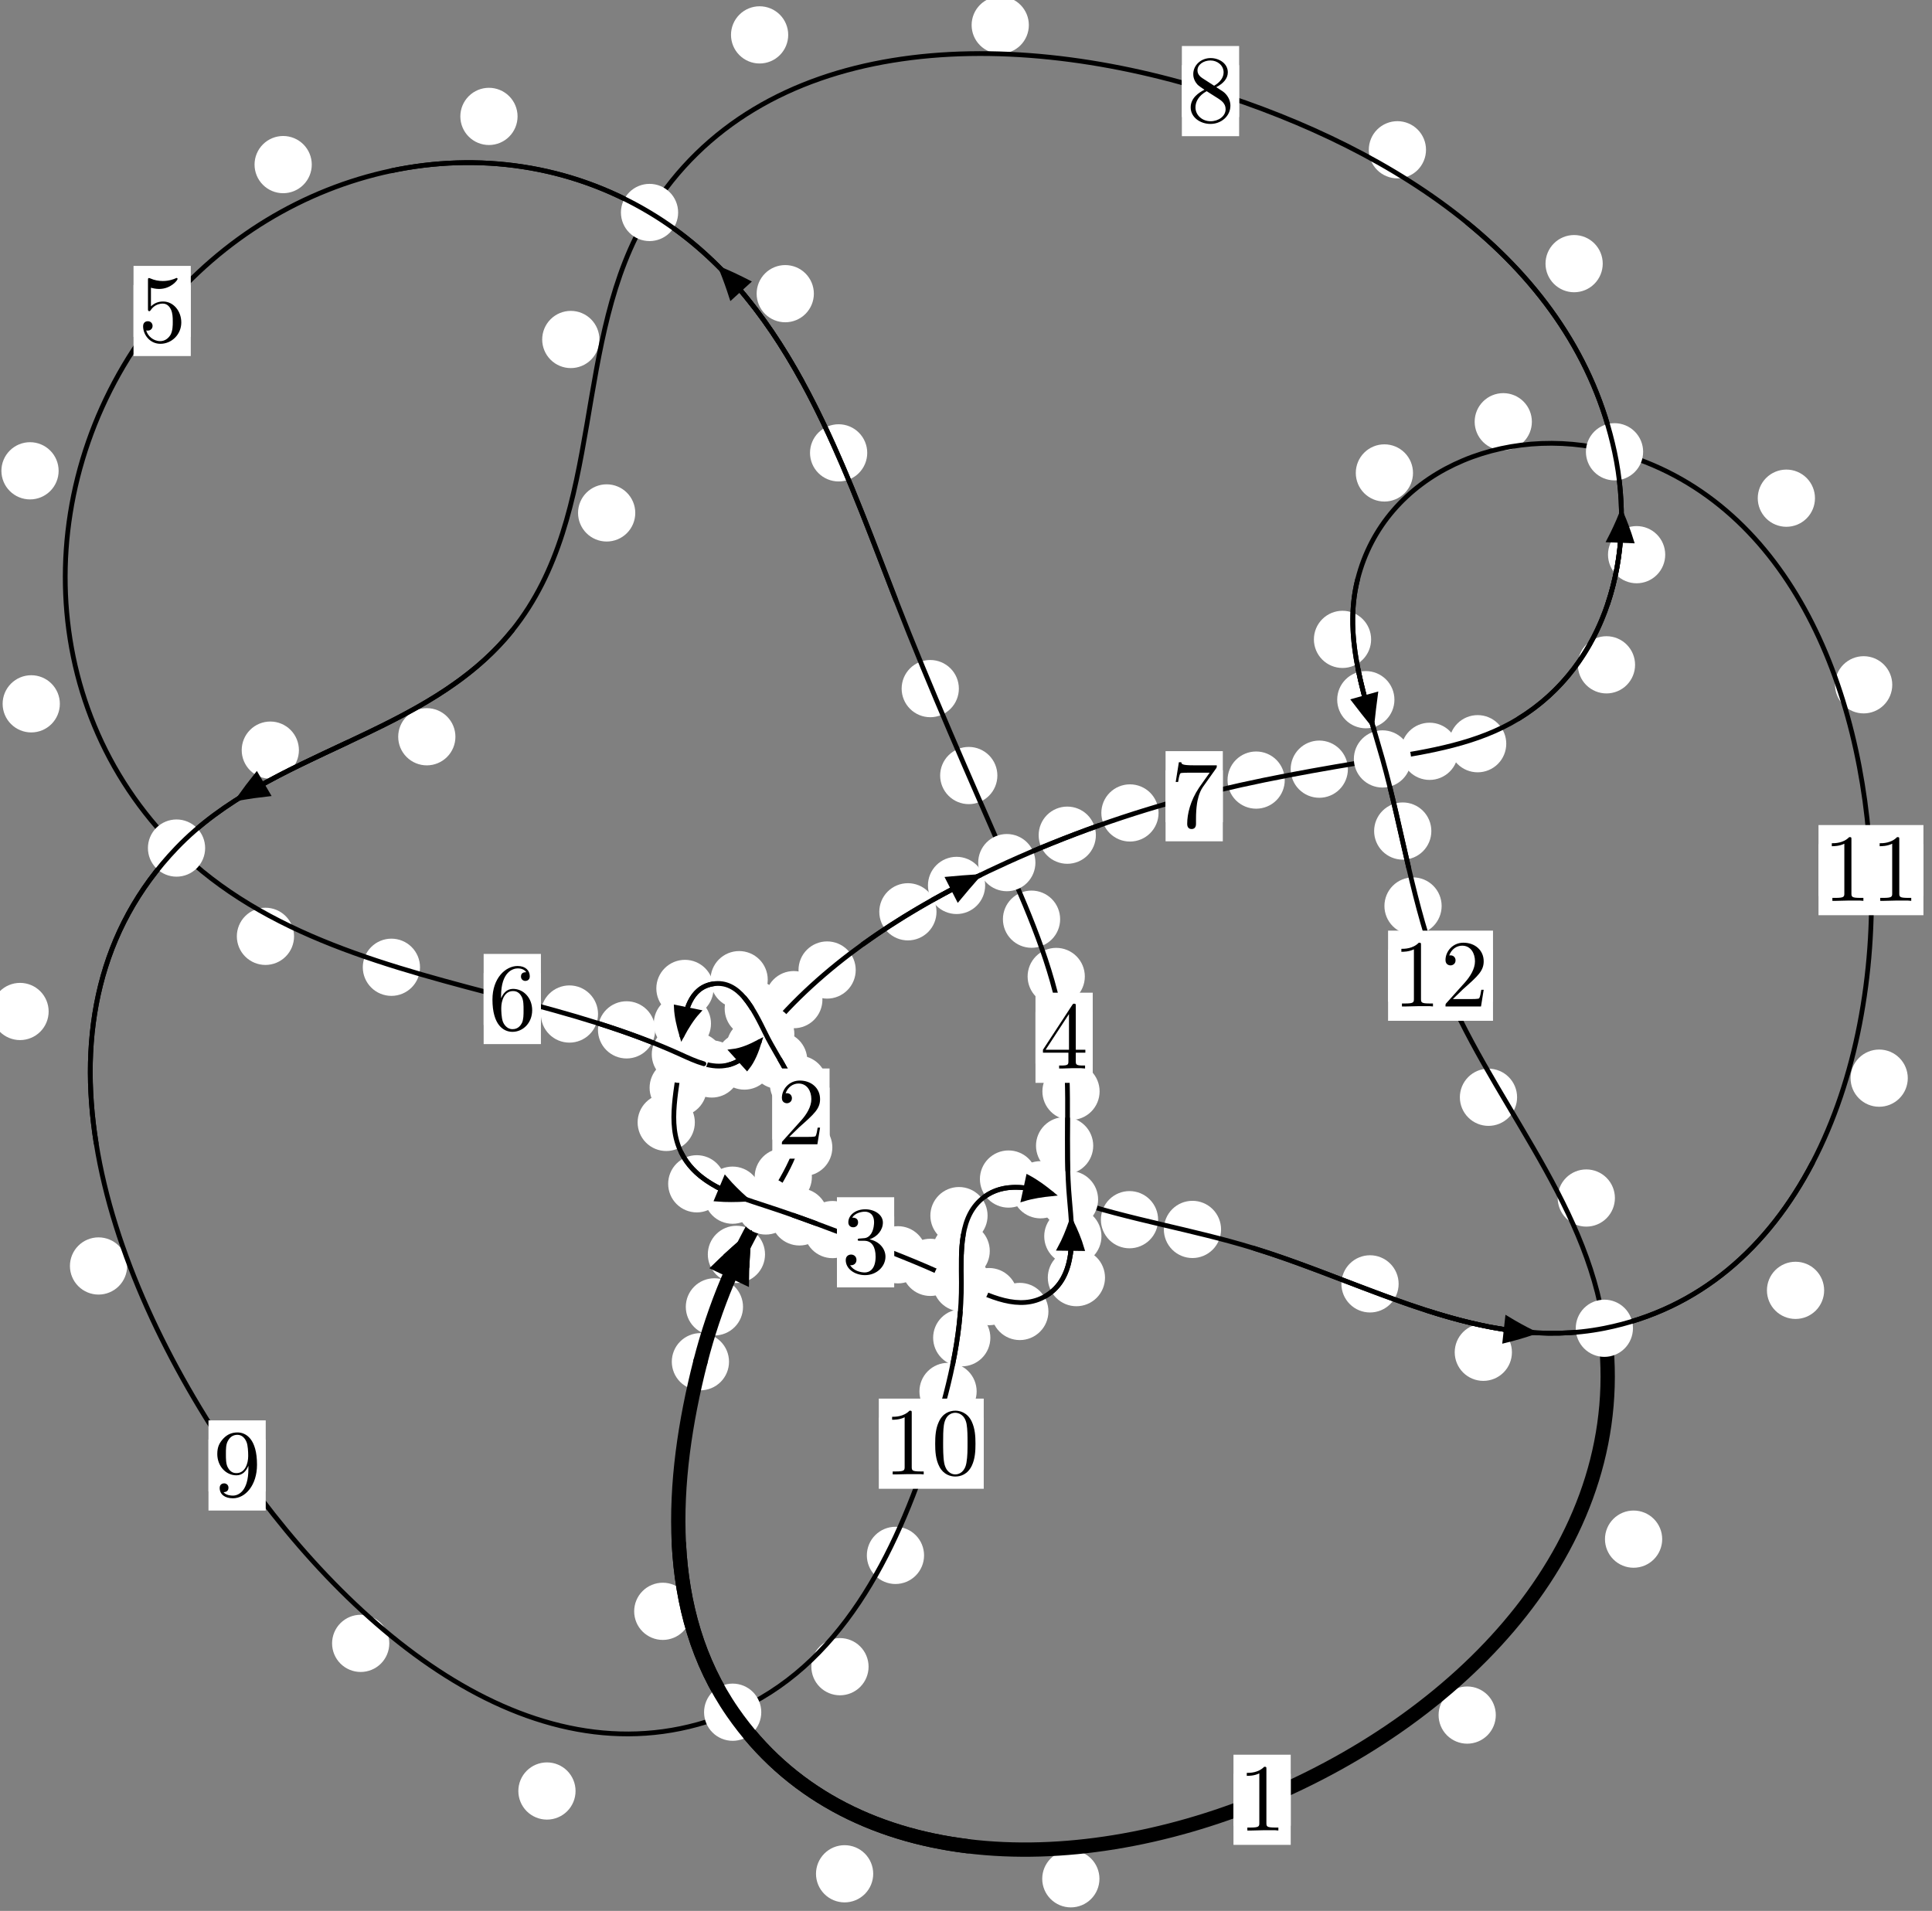 <?xml version="1.0"?>
<!-- Created by MetaPost 1.999 on 2021.07.06:0013 -->
<svg version="1.1" xmlns="http://www.w3.org/2000/svg" xmlns:xlink="http://www.w3.org/1999/xlink" width="201.845" height="199.656" viewBox="0 0 201.845 199.656">
<rect x="0" y="0" width="201.845" height="199.656" fill="#808080" stroke="none"/>
<!-- Original BoundingBox: -80.895203 -73.287750 120.949692 126.367874 -->
  <defs>
    <g transform="scale(0.01,0.01)" id="GLYPHcmr10_48">
      <path style="fill-rule: evenodd;" d="M460 -320C460 -400,455 -480,420 -554C374 -650,292 -666,250 -666C190 -666,117 -640,76 -547C44 -478,39 -400,39 -320C39 -245,43 -155,84 -79C127 2,200 22,249 22C303 22,379 1,423 -94C455 -163,460 -241,460 -320M249 -0C210 -0,151 -25,133 -121C122 -181,122 -273,122 -332C122 -396,122 -462,130 -516C149 -635,224 -644,249 -644C282 -644,348 -626,367 -527C377 -471,377 -395,377 -332C377 -257,377 -189,366 -125C351 -30,294 -0,249 -0"></path>
    </g>
    <g transform="scale(0.01,0.01)" id="GLYPHcmr10_49">
      <path style="fill-rule: evenodd;" d="M294 -640C294 -664,294 -666,271 -666C209 -602,121 -602,89 -602L89 -571C109 -571,168 -571,220 -597L220 -79C220 -43,217 -31,127 -31L95 -31L95 -0L257 -0L130 -3L217 -3L257 -3L297 -3L384 -3L419 -0L419 -31L387 -31C297 -31,294 -42,294 -79"></path>
    </g>
    <g transform="scale(0.01,0.01)" id="GLYPHcmr10_50">
      <path style="fill-rule: evenodd;" d="M127 -77L233 -180C389 -318,449 -372,449 -472C449 -586,359 -666,237 -666C124 -666,50 -574,50 -485C50 -429,100 -429,103 -429C120 -429,155 -441,155 -482C155 -508,137 -534,102 -534C94 -534,92 -534,89 -533C112 -598,166 -635,224 -635C315 -635,358 -554,358 -472C358 -392,308 -313,253 -251L61 -37C50 -26,50 -24,50 -0L421 -0L449 -174L424 -174C419 -144,412 -100,402 -85C395 -77,329 -77,307 -77"></path>
    </g>
    <g transform="scale(0.01,0.01)" id="GLYPHcmr10_51">
      <path style="fill-rule: evenodd;" d="M290 -352C372 -379,430 -449,430 -528C430 -610,342 -666,246 -666C145 -666,69 -606,69 -530C69 -497,91 -478,120 -478C151 -478,171 -500,171 -529C171 -579,124 -579,109 -579C140 -628,206 -641,242 -641C283 -641,338 -619,338 -529C338 -517,336 -459,310 -415C280 -367,246 -364,221 -363C213 -362,189 -360,182 -360C174 -359,167 -358,167 -348C167 -337,174 -337,191 -337L235 -337C317 -337,354 -269,354 -171C354 -35,285 -6,241 -6C198 -6,123 -23,88 -82C123 -77,154 -99,154 -137C154 -173,127 -193,98 -193C74 -193,42 -179,42 -135C42 -44,135 22,244 22C366 22,457 -69,457 -171C457 -253,394 -331,290 -352"></path>
    </g>
    <g transform="scale(0.01,0.01)" id="GLYPHcmr10_52">
      <path style="fill-rule: evenodd;" d="M294 -165L294 -78C294 -42,292 -31,218 -31L197 -31L197 -0L332 -0L238 -3L290 -3L332 -3L374 -3L427 -3L468 -0L468 -31L447 -31C373 -31,371 -42,371 -78L371 -165L471 -165L471 -196L371 -196L371 -651C371 -671,371 -677,355 -677C346 -677,343 -677,335 -665L28 -196L28 -165M300 -196L56 -196L300 -569"></path>
    </g>
    <g transform="scale(0.01,0.01)" id="GLYPHcmr10_53">
      <path style="fill-rule: evenodd;" d="M449 -201C449 -320,367 -420,259 -420C211 -420,168 -404,132 -369L132 -564C152 -558,185 -551,217 -551C340 -551,410 -642,410 -655C410 -661,407 -666,400 -666C399 -666,397 -666,392 -663C372 -654,323 -634,256 -634C216 -634,170 -641,123 -662C115 -665,113 -665,111 -665C101 -665,101 -657,101 -641L101 -345C101 -327,101 -319,115 -319C122 -319,124 -322,128 -328C139 -344,176 -398,257 -398C309 -398,334 -352,342 -334C358 -297,360 -258,360 -208C360 -173,360 -113,336 -71C312 -32,275 -6,229 -6C156 -6,99 -59,82 -118C85 -117,88 -116,99 -116C132 -116,149 -141,149 -165C149 -189,132 -214,99 -214C85 -214,50 -207,50 -161C50 -75,119 22,231 22C347 22,449 -74,449 -201"></path>
    </g>
    <g transform="scale(0.01,0.01)" id="GLYPHcmr10_54">
      <path style="fill-rule: evenodd;" d="M132 -328L132 -352C132 -605,256 -641,307 -641C331 -641,373 -635,395 -601C380 -601,340 -601,340 -556C340 -525,364 -510,386 -510C402 -510,432 -519,432 -558C432 -618,388 -666,305 -666C177 -666,42 -537,42 -316C42 -49,158 22,251 22C362 22,457 -72,457 -204C457 -331,368 -427,257 -427C189 -427,152 -376,132 -328M251 -6C188 -6,158 -66,152 -81C134 -128,134 -208,134 -226C134 -304,166 -404,256 -404C272 -404,318 -404,349 -342C367 -305,367 -254,367 -205C367 -157,367 -107,350 -71C320 -11,274 -6,251 -6"></path>
    </g>
    <g transform="scale(0.01,0.01)" id="GLYPHcmr10_55">
      <path style="fill-rule: evenodd;" d="M476 -609C485 -621,485 -623,485 -644L242 -644C120 -644,118 -657,114 -676L89 -676L56 -470L81 -470C84 -486,93 -549,106 -561C113 -567,191 -567,204 -567L411 -567C400 -551,321 -442,299 -409C209 -274,176 -135,176 -33C176 -23,176 22,222 22C268 22,268 -23,268 -33L268 -84C268 -139,271 -194,279 -248C283 -271,297 -357,341 -419"></path>
    </g>
    <g transform="scale(0.01,0.01)" id="GLYPHcmr10_56">
      <path style="fill-rule: evenodd;" d="M163 -457C117 -487,113 -521,113 -538C113 -599,178 -641,249 -641C322 -641,386 -589,386 -517C386 -460,347 -412,287 -377M309 -362C381 -399,430 -451,430 -517C430 -609,341 -666,250 -666C150 -666,69 -592,69 -499C69 -481,71 -436,113 -389C124 -377,161 -352,186 -335C128 -306,42 -250,42 -151C42 -45,144 22,249 22C362 22,457 -61,457 -168C457 -204,446 -249,408 -291C389 -312,373 -322,309 -362M209 -320L332 -242C360 -223,407 -193,407 -132C407 -58,332 -6,250 -6C164 -6,92 -68,92 -151C92 -209,124 -273,209 -320"></path>
    </g>
    <g transform="scale(0.01,0.01)" id="GLYPHcmr10_57">
      <path style="fill-rule: evenodd;" d="M367 -318L367 -286C367 -52,263 -6,205 -6C188 -6,134 -8,107 -42C151 -42,159 -71,159 -88C159 -119,135 -134,113 -134C97 -134,67 -125,67 -86C67 -19,121 22,206 22C335 22,457 -114,457 -329C457 -598,342 -666,253 -666C198 -666,149 -648,106 -603C65 -558,42 -516,42 -441C42 -316,130 -218,242 -218C303 -218,344 -260,367 -318M243 -241C227 -241,181 -241,150 -304C132 -341,132 -391,132 -440C132 -494,132 -541,153 -578C180 -628,218 -641,253 -641C299 -641,332 -607,349 -562C361 -530,365 -467,365 -421C365 -338,331 -241,243 -241"></path>
    </g>
  </defs>
  <path d="M77.627 136.544C77.627 135.751,77.312 134.991,76.751 134.431C76.191 133.87,75.431 133.555,74.638 133.555C73.845 133.555,73.085 133.87,72.525 134.431C71.964 134.991,71.649 135.751,71.649 136.544C71.649 137.337,71.964 138.097,72.525 138.657C73.085 139.218,73.845 139.533,74.638 139.533C75.431 139.533,76.191 139.218,76.751 138.657C77.312 138.097,77.627 137.337,77.627 136.544Z" style="fill: rgb(100%,100%,100%);stroke: none;"></path>
  <path d="M76.164 142.275C76.164 141.482,75.849 140.722,75.289 140.162C74.728 139.601,73.968 139.286,73.176 139.286C72.383 139.286,71.623 139.601,71.062 140.162C70.502 140.722,70.187 141.482,70.187 142.275C70.187 143.068,70.502 143.828,71.062 144.388C71.623 144.949,72.383 145.264,73.176 145.264C73.968 145.264,74.728 144.949,75.289 144.388C75.849 143.828,76.164 143.068,76.164 142.275Z" style="fill: rgb(100%,100%,100%);stroke: none;"></path>
  <path d="M84.821 122.972C84.821 122.179,84.506 121.419,83.946 120.858C83.385 120.298,82.625 119.983,81.833 119.983C81.04 119.983,80.28 120.298,79.719 120.858C79.159 121.419,78.844 122.179,78.844 122.972C78.844 123.764,79.159 124.525,79.719 125.085C80.28 125.646,81.04 125.961,81.833 125.961C82.625 125.961,83.385 125.646,83.946 125.085C84.506 124.525,84.821 123.764,84.821 122.972Z" style="fill: rgb(100%,100%,100%);stroke: none;"></path>
  <path d="M79.926 131.06C79.926 130.267,79.612 129.507,79.051 128.947C78.491 128.386,77.73 128.071,76.938 128.071C76.145 128.071,75.385 128.386,74.824 128.947C74.264 129.507,73.949 130.267,73.949 131.06C73.949 131.853,74.264 132.613,74.824 133.173C75.385 133.734,76.145 134.049,76.938 134.049C77.73 134.049,78.491 133.734,79.051 133.173C79.612 132.613,79.926 131.853,79.926 131.06Z" style="fill: rgb(100%,100%,100%);stroke: none;"></path>
  <path d="M86.411 113.277C86.411 112.484,86.096 111.724,85.536 111.163C84.976 110.603,84.215 110.288,83.423 110.288C82.63 110.288,81.87 110.603,81.309 111.163C80.749 111.724,80.434 112.484,80.434 113.277C80.434 114.069,80.749 114.83,81.309 115.39C81.87 115.95,82.63 116.265,83.423 116.265C84.215 116.265,84.976 115.95,85.536 115.39C86.096 114.83,86.411 114.069,86.411 113.277Z" style="fill: rgb(100%,100%,100%);stroke: none;"></path>
  <path d="M86.958 119.885C86.958 119.092,86.643 118.332,86.083 117.771C85.523 117.211,84.762 116.896,83.97 116.896C83.177 116.896,82.417 117.211,81.856 117.771C81.296 118.332,80.981 119.092,80.981 119.885C80.981 120.677,81.296 121.438,81.856 121.998C82.417 122.559,83.177 122.874,83.97 122.874C84.762 122.874,85.523 122.559,86.083 121.998C86.643 121.438,86.958 120.677,86.958 119.885Z" style="fill: rgb(100%,100%,100%);stroke: none;"></path>
  <path d="M81.688 105.388C81.688 104.596,81.373 103.835,80.812 103.275C80.252 102.715,79.492 102.4,78.699 102.4C77.906 102.4,77.146 102.715,76.586 103.275C76.025 103.835,75.71 104.596,75.71 105.388C75.71 106.181,76.025 106.941,76.586 107.502C77.146 108.062,77.906 108.377,78.699 108.377C79.492 108.377,80.252 108.062,80.812 107.502C81.373 106.941,81.688 106.181,81.688 105.388Z" style="fill: rgb(100%,100%,100%);stroke: none;"></path>
  <path d="M84.34 110.785C84.34 109.993,84.025 109.232,83.465 108.672C82.904 108.111,82.144 107.797,81.351 107.797C80.559 107.797,79.798 108.111,79.238 108.672C78.677 109.232,78.363 109.993,78.363 110.785C78.363 111.578,78.677 112.338,79.238 112.899C79.798 113.459,80.559 113.774,81.351 113.774C82.144 113.774,82.904 113.459,83.465 112.899C84.025 112.338,84.34 111.578,84.34 110.785Z" style="fill: rgb(100%,100%,100%);stroke: none;"></path>
  <path d="M74.547 103.274C74.547 102.481,74.232 101.721,73.672 101.16C73.112 100.6,72.351 100.285,71.559 100.285C70.766 100.285,70.006 100.6,69.445 101.16C68.885 101.721,68.57 102.481,68.57 103.274C68.57 104.066,68.885 104.826,69.445 105.387C70.006 105.947,70.766 106.262,71.559 106.262C72.351 106.262,73.112 105.947,73.672 105.387C74.232 104.826,74.547 104.066,74.547 103.274Z" style="fill: rgb(100%,100%,100%);stroke: none;"></path>
  <path d="M80.209 102.357C80.209 101.565,79.894 100.805,79.334 100.244C78.773 99.684,78.013 99.369,77.22 99.369C76.428 99.369,75.667 99.684,75.107 100.244C74.546 100.805,74.231 101.565,74.231 102.357C74.231 103.15,74.546 103.91,75.107 104.471C75.667 105.031,76.428 105.346,77.22 105.346C78.013 105.346,78.773 105.031,79.334 104.471C79.894 103.91,80.209 103.15,80.209 102.357Z" style="fill: rgb(100%,100%,100%);stroke: none;"></path>
  <path d="M73.844 113.652C73.844 112.86,73.529 112.099,72.969 111.539C72.409 110.979,71.648 110.664,70.856 110.664C70.063 110.664,69.303 110.979,68.742 111.539C68.182 112.099,67.867 112.86,67.867 113.652C67.867 114.445,68.182 115.205,68.742 115.766C69.303 116.326,70.063 116.641,70.856 116.641C71.648 116.641,72.409 116.326,72.969 115.766C73.529 115.205,73.844 114.445,73.844 113.652Z" style="fill: rgb(100%,100%,100%);stroke: none;"></path>
  <path d="M74.28 106.948C74.28 106.156,73.965 105.395,73.405 104.835C72.844 104.275,72.084 103.96,71.292 103.96C70.499 103.96,69.739 104.275,69.178 104.835C68.618 105.395,68.303 106.156,68.303 106.948C68.303 107.741,68.618 108.501,69.178 109.062C69.739 109.622,70.499 109.937,71.292 109.937C72.084 109.937,72.844 109.622,73.405 109.062C73.965 108.501,74.28 107.741,74.28 106.948Z" style="fill: rgb(100%,100%,100%);stroke: none;"></path>
  <path d="M75.784 123.685C75.784 122.892,75.469 122.132,74.909 121.572C74.348 121.011,73.588 120.696,72.796 120.696C72.003 120.696,71.243 121.011,70.682 121.572C70.122 122.132,69.807 122.892,69.807 123.685C69.807 124.478,70.122 125.238,70.682 125.798C71.243 126.359,72.003 126.674,72.796 126.674C73.588 126.674,74.348 126.359,74.909 125.798C75.469 125.238,75.784 124.478,75.784 123.685Z" style="fill: rgb(100%,100%,100%);stroke: none;"></path>
  <path d="M72.593 117.272C72.593 116.479,72.278 115.719,71.718 115.159C71.157 114.598,70.397 114.283,69.604 114.283C68.812 114.283,68.051 114.598,67.491 115.159C66.93 115.719,66.615 116.479,66.615 117.272C66.615 118.065,66.93 118.825,67.491 119.385C68.051 119.946,68.812 120.261,69.604 120.261C70.397 120.261,71.157 119.946,71.718 119.385C72.278 118.825,72.593 118.065,72.593 117.272Z" style="fill: rgb(100%,100%,100%);stroke: none;"></path>
  <path d="M86.508 127.143C86.508 126.351,86.194 125.59,85.633 125.03C85.073 124.469,84.312 124.154,83.52 124.154C82.727 124.154,81.967 124.469,81.406 125.03C80.846 125.59,80.531 126.351,80.531 127.143C80.531 127.936,80.846 128.696,81.406 129.257C81.967 129.817,82.727 130.132,83.52 130.132C84.312 130.132,85.073 129.817,85.633 129.257C86.194 128.696,86.508 127.936,86.508 127.143Z" style="fill: rgb(100%,100%,100%);stroke: none;"></path>
  <path d="M79.523 124.874C79.523 124.082,79.209 123.322,78.648 122.761C78.088 122.201,77.327 121.886,76.535 121.886C75.742 121.886,74.982 122.201,74.421 122.761C73.861 123.322,73.546 124.082,73.546 124.874C73.546 125.667,73.861 126.427,74.421 126.988C74.982 127.548,75.742 127.863,76.535 127.863C77.327 127.863,78.088 127.548,78.648 126.988C79.209 126.427,79.523 125.667,79.523 124.874Z" style="fill: rgb(100%,100%,100%);stroke: none;"></path>
  <path d="M96.8 131.103C96.8 130.31,96.485 129.55,95.925 128.99C95.365 128.429,94.604 128.114,93.812 128.114C93.019 128.114,92.259 128.429,91.698 128.99C91.138 129.55,90.823 130.31,90.823 131.103C90.823 131.896,91.138 132.656,91.698 133.216C92.259 133.777,93.019 134.092,93.812 134.092C94.604 134.092,95.365 133.777,95.925 133.216C96.485 132.656,96.8 131.896,96.8 131.103Z" style="fill: rgb(100%,100%,100%);stroke: none;"></path>
  <path d="M89.965 128.467C89.965 127.675,89.651 126.914,89.09 126.354C88.53 125.794,87.769 125.479,86.977 125.479C86.184 125.479,85.424 125.794,84.863 126.354C84.303 126.914,83.988 127.675,83.988 128.467C83.988 129.26,84.303 130.02,84.863 130.581C85.424 131.141,86.184 131.456,86.977 131.456C87.769 131.456,88.53 131.141,89.09 130.581C89.651 130.02,89.965 129.26,89.965 128.467Z" style="fill: rgb(100%,100%,100%);stroke: none;"></path>
  <path d="M106.318 135.472C106.318 134.68,106.003 133.92,105.442 133.359C104.882 132.799,104.122 132.484,103.329 132.484C102.536 132.484,101.776 132.799,101.216 133.359C100.655 133.92,100.34 134.68,100.34 135.472C100.34 136.265,100.655 137.025,101.216 137.586C101.776 138.146,102.536 138.461,103.329 138.461C104.122 138.461,104.882 138.146,105.442 137.586C106.003 137.025,106.318 136.265,106.318 135.472Z" style="fill: rgb(100%,100%,100%);stroke: none;"></path>
  <path d="M100.184 132.416C100.184 131.623,99.869 130.863,99.308 130.303C98.748 129.742,97.987 129.427,97.195 129.427C96.402 129.427,95.642 129.742,95.081 130.303C94.521 130.863,94.206 131.623,94.206 132.416C94.206 133.209,94.521 133.969,95.081 134.529C95.642 135.09,96.402 135.405,97.195 135.405C97.987 135.405,98.748 135.09,99.308 134.529C99.869 133.969,100.184 133.209,100.184 132.416Z" style="fill: rgb(100%,100%,100%);stroke: none;"></path>
  <path d="M115.446 133.49C115.446 132.697,115.131 131.937,114.571 131.376C114.01 130.816,113.25 130.501,112.457 130.501C111.665 130.501,110.905 130.816,110.344 131.376C109.784 131.937,109.469 132.697,109.469 133.49C109.469 134.282,109.784 135.043,110.344 135.603C110.905 136.163,111.665 136.478,112.457 136.478C113.25 136.478,114.01 136.163,114.571 135.603C115.131 135.043,115.446 134.282,115.446 133.49Z" style="fill: rgb(100%,100%,100%);stroke: none;"></path>
  <path d="M109.533 137.025C109.533 136.232,109.218 135.472,108.657 134.912C108.097 134.351,107.337 134.036,106.544 134.036C105.751 134.036,104.991 134.351,104.431 134.912C103.87 135.472,103.555 136.232,103.555 137.025C103.555 137.818,103.87 138.578,104.431 139.138C104.991 139.699,105.751 140.014,106.544 140.014C107.337 140.014,108.097 139.699,108.657 139.138C109.218 138.578,109.533 137.818,109.533 137.025Z" style="fill: rgb(100%,100%,100%);stroke: none;"></path>
  <path d="M114.214 119.707C114.214 118.914,113.899 118.154,113.338 117.593C112.778 117.033,112.018 116.718,111.225 116.718C110.432 116.718,109.672 117.033,109.112 117.593C108.551 118.154,108.236 118.914,108.236 119.707C108.236 120.499,108.551 121.26,109.112 121.82C109.672 122.381,110.432 122.696,111.225 122.696C112.018 122.696,112.778 122.381,113.338 121.82C113.899 121.26,114.214 120.499,114.214 119.707Z" style="fill: rgb(100%,100%,100%);stroke: none;"></path>
  <path d="M115.074 129.167C115.074 128.375,114.759 127.614,114.198 127.054C113.638 126.493,112.877 126.179,112.085 126.179C111.292 126.179,110.532 126.493,109.971 127.054C109.411 127.614,109.096 128.375,109.096 129.167C109.096 129.96,109.411 130.72,109.971 131.281C110.532 131.841,111.292 132.156,112.085 132.156C112.877 132.156,113.638 131.841,114.198 131.281C114.759 130.72,115.074 129.96,115.074 129.167Z" style="fill: rgb(100%,100%,100%);stroke: none;"></path>
  <path d="M113.337 102.023C113.337 101.231,113.022 100.471,112.462 99.91C111.901 99.35,111.141 99.035,110.348 99.035C109.556 99.035,108.795 99.35,108.235 99.91C107.675 100.471,107.36 101.231,107.36 102.023C107.36 102.816,107.675 103.576,108.235 104.137C108.795 104.697,109.556 105.012,110.348 105.012C111.141 105.012,111.901 104.697,112.462 104.137C113.022 103.576,113.337 102.816,113.337 102.023Z" style="fill: rgb(100%,100%,100%);stroke: none;"></path>
  <path d="M114.881 114.028C114.881 113.236,114.566 112.475,114.006 111.915C113.445 111.354,112.685 111.039,111.892 111.039C111.1 111.039,110.339 111.354,109.779 111.915C109.219 112.475,108.904 113.236,108.904 114.028C108.904 114.821,109.219 115.581,109.779 116.142C110.339 116.702,111.1 117.017,111.892 117.017C112.685 117.017,113.445 116.702,114.006 116.142C114.566 115.581,114.881 114.821,114.881 114.028Z" style="fill: rgb(100%,100%,100%);stroke: none;"></path>
  <path d="M104.2 81.029C104.2 80.236,103.885 79.476,103.325 78.915C102.764 78.355,102.004 78.04,101.211 78.04C100.419 78.04,99.658 78.355,99.098 78.915C98.537 79.476,98.222 80.236,98.222 81.029C98.222 81.821,98.537 82.582,99.098 83.142C99.658 83.703,100.419 84.018,101.211 84.018C102.004 84.018,102.764 83.703,103.325 83.142C103.885 82.582,104.2 81.821,104.2 81.029Z" style="fill: rgb(100%,100%,100%);stroke: none;"></path>
  <path d="M110.757 96.039C110.757 95.246,110.442 94.486,109.882 93.926C109.321 93.365,108.561 93.05,107.769 93.05C106.976 93.05,106.216 93.365,105.655 93.926C105.095 94.486,104.78 95.246,104.78 96.039C104.78 96.832,105.095 97.592,105.655 98.152C106.216 98.713,106.976 99.028,107.769 99.028C108.561 99.028,109.321 98.713,109.882 98.152C110.442 97.592,110.757 96.832,110.757 96.039Z" style="fill: rgb(100%,100%,100%);stroke: none;"></path>
  <path d="M90.604 47.316C90.604 46.523,90.289 45.763,89.728 45.202C89.168 44.642,88.408 44.327,87.615 44.327C86.822 44.327,86.062 44.642,85.502 45.202C84.941 45.763,84.626 46.523,84.626 47.316C84.626 48.108,84.941 48.869,85.502 49.429C86.062 49.99,86.822 50.304,87.615 50.304C88.408 50.304,89.168 49.99,89.728 49.429C90.289 48.869,90.604 48.108,90.604 47.316Z" style="fill: rgb(100%,100%,100%);stroke: none;"></path>
  <path d="M100.177 71.947C100.177 71.154,99.862 70.394,99.301 69.834C98.741 69.273,97.981 68.958,97.188 68.958C96.395 68.958,95.635 69.273,95.075 69.834C94.514 70.394,94.199 71.154,94.199 71.947C94.199 72.74,94.514 73.5,95.075 74.06C95.635 74.621,96.395 74.936,97.188 74.936C97.981 74.936,98.741 74.621,99.301 74.06C99.862 73.5,100.177 72.74,100.177 71.947Z" style="fill: rgb(100%,100%,100%);stroke: none;"></path>
  <path d="M54.072 12.163C54.072 11.37,53.757 10.61,53.196 10.05C52.636 9.489,51.876 9.174,51.083 9.174C50.29 9.174,49.53 9.489,48.97 10.05C48.409 10.61,48.094 11.37,48.094 12.163C48.094 12.956,48.409 13.716,48.97 14.276C49.53 14.837,50.29 15.152,51.083 15.152C51.876 15.152,52.636 14.837,53.196 14.276C53.757 13.716,54.072 12.956,54.072 12.163Z" style="fill: rgb(100%,100%,100%);stroke: none;"></path>
  <path d="M85.028 30.684C85.028 29.891,84.713 29.131,84.152 28.57C83.592 28.01,82.831 27.695,82.039 27.695C81.246 27.695,80.486 28.01,79.925 28.57C79.365 29.131,79.05 29.891,79.05 30.684C79.05 31.476,79.365 32.236,79.925 32.797C80.486 33.357,81.246 33.672,82.039 33.672C82.831 33.672,83.592 33.357,84.152 32.797C84.713 32.236,85.028 31.476,85.028 30.684Z" style="fill: rgb(100%,100%,100%);stroke: none;"></path>
  <path d="M6.125 49.191C6.125 48.398,5.81 47.638,5.249 47.078C4.689 46.517,3.929 46.202,3.136 46.202C2.343 46.202,1.583 46.517,1.023 47.078C0.462 47.638,0.147 48.398,0.147 49.191C0.147 49.984,0.462 50.744,1.023 51.304C1.583 51.865,2.343 52.18,3.136 52.18C3.929 52.18,4.689 51.865,5.249 51.304C5.81 50.744,6.125 49.984,6.125 49.191Z" style="fill: rgb(100%,100%,100%);stroke: none;"></path>
  <path d="M32.572 17.198C32.572 16.405,32.257 15.645,31.696 15.084C31.136 14.524,30.376 14.209,29.583 14.209C28.79 14.209,28.03 14.524,27.469 15.084C26.909 15.645,26.594 16.405,26.594 17.198C26.594 17.99,26.909 18.751,27.469 19.311C28.03 19.872,28.79 20.187,29.583 20.187C30.376 20.187,31.136 19.872,31.696 19.311C32.257 18.751,32.572 17.99,32.572 17.198Z" style="fill: rgb(100%,100%,100%);stroke: none;"></path>
  <path d="M30.721 97.83C30.721 97.037,30.406 96.277,29.846 95.717C29.285 95.156,28.525 94.841,27.732 94.841C26.94 94.841,26.18 95.156,25.619 95.717C25.059 96.277,24.744 97.037,24.744 97.83C24.744 98.623,25.059 99.383,25.619 99.943C26.18 100.504,26.94 100.819,27.732 100.819C28.525 100.819,29.285 100.504,29.846 99.943C30.406 99.383,30.721 98.623,30.721 97.83Z" style="fill: rgb(100%,100%,100%);stroke: none;"></path>
  <path d="M6.253 73.537C6.253 72.745,5.938 71.985,5.377 71.424C4.817 70.864,4.057 70.549,3.264 70.549C2.471 70.549,1.711 70.864,1.151 71.424C0.59 71.985,0.275 72.745,0.275 73.537C0.275 74.33,0.59 75.09,1.151 75.651C1.711 76.211,2.471 76.526,3.264 76.526C4.057 76.526,4.817 76.211,5.377 75.651C5.938 75.09,6.253 74.33,6.253 73.537Z" style="fill: rgb(100%,100%,100%);stroke: none;"></path>
  <path d="M62.48 105.947C62.48 105.154,62.165 104.394,61.605 103.833C61.044 103.273,60.284 102.958,59.491 102.958C58.699 102.958,57.939 103.273,57.378 103.833C56.818 104.394,56.503 105.154,56.503 105.947C56.503 106.739,56.818 107.5,57.378 108.06C57.939 108.621,58.699 108.936,59.491 108.936C60.284 108.936,61.044 108.621,61.605 108.06C62.165 107.5,62.48 106.739,62.48 105.947Z" style="fill: rgb(100%,100%,100%);stroke: none;"></path>
  <path d="M43.881 101.062C43.881 100.269,43.566 99.509,43.005 98.949C42.445 98.388,41.685 98.073,40.892 98.073C40.099 98.073,39.339 98.388,38.779 98.949C38.218 99.509,37.903 100.269,37.903 101.062C37.903 101.855,38.218 102.615,38.779 103.175C39.339 103.736,40.099 104.051,40.892 104.051C41.685 104.051,42.445 103.736,43.005 103.175C43.566 102.615,43.881 101.855,43.881 101.062Z" style="fill: rgb(100%,100%,100%);stroke: none;"></path>
  <path d="M75.671 110.888C75.671 110.095,75.356 109.335,74.796 108.774C74.235 108.214,73.475 107.899,72.682 107.899C71.89 107.899,71.13 108.214,70.569 108.774C70.009 109.335,69.694 110.095,69.694 110.888C69.694 111.68,70.009 112.44,70.569 113.001C71.13 113.561,71.89 113.876,72.682 113.876C73.475 113.876,74.235 113.561,74.796 113.001C75.356 112.44,75.671 111.68,75.671 110.888Z" style="fill: rgb(100%,100%,100%);stroke: none;"></path>
  <path d="M68.449 107.602C68.449 106.809,68.134 106.049,67.574 105.489C67.013 104.928,66.253 104.613,65.461 104.613C64.668 104.613,63.908 104.928,63.347 105.489C62.787 106.049,62.472 106.809,62.472 107.602C62.472 108.395,62.787 109.155,63.347 109.715C63.908 110.276,64.668 110.591,65.461 110.591C66.253 110.591,67.013 110.276,67.574 109.715C68.134 109.155,68.449 108.395,68.449 107.602Z" style="fill: rgb(100%,100%,100%);stroke: none;"></path>
  <path d="M80.761 110.861C80.761 110.068,80.446 109.308,79.885 108.747C79.325 108.187,78.565 107.872,77.772 107.872C76.979 107.872,76.219 108.187,75.659 108.747C75.098 109.308,74.783 110.068,74.783 110.861C74.783 111.653,75.098 112.413,75.659 112.974C76.219 113.534,76.979 113.849,77.772 113.849C78.565 113.849,79.325 113.534,79.885 112.974C80.446 112.413,80.761 111.653,80.761 110.861Z" style="fill: rgb(100%,100%,100%);stroke: none;"></path>
  <path d="M77.35 111.689C77.35 110.896,77.035 110.136,76.474 109.575C75.914 109.015,75.154 108.7,74.361 108.7C73.568 108.7,72.808 109.015,72.248 109.575C71.687 110.136,71.372 110.896,71.372 111.689C71.372 112.481,71.687 113.242,72.248 113.802C72.808 114.363,73.568 114.677,74.361 114.677C75.154 114.677,75.914 114.363,76.474 113.802C77.035 113.242,77.35 112.481,77.35 111.689Z" style="fill: rgb(100%,100%,100%);stroke: none;"></path>
  <path d="M85.923 104.445C85.923 103.653,85.608 102.892,85.047 102.332C84.487 101.771,83.727 101.456,82.934 101.456C82.141 101.456,81.381 101.771,80.821 102.332C80.26 102.892,79.945 103.653,79.945 104.445C79.945 105.238,80.26 105.998,80.821 106.559C81.381 107.119,82.141 107.434,82.934 107.434C83.727 107.434,84.487 107.119,85.047 106.559C85.608 105.998,85.923 105.238,85.923 104.445Z" style="fill: rgb(100%,100%,100%);stroke: none;"></path>
  <path d="M81.883 109.389C81.883 108.596,81.568 107.836,81.007 107.276C80.447 106.715,79.687 106.4,78.894 106.4C78.101 106.4,77.341 106.715,76.781 107.276C76.22 107.836,75.905 108.596,75.905 109.389C75.905 110.182,76.22 110.942,76.781 111.502C77.341 112.063,78.101 112.378,78.894 112.378C79.687 112.378,80.447 112.063,81.007 111.502C81.568 110.942,81.883 110.182,81.883 109.389Z" style="fill: rgb(100%,100%,100%);stroke: none;"></path>
  <path d="M97.841 95.266C97.841 94.474,97.526 93.714,96.966 93.153C96.405 92.593,95.645 92.278,94.852 92.278C94.06 92.278,93.299 92.593,92.739 93.153C92.178 93.714,91.864 94.474,91.864 95.266C91.864 96.059,92.178 96.819,92.739 97.38C93.299 97.94,94.06 98.255,94.852 98.255C95.645 98.255,96.405 97.94,96.966 97.38C97.526 96.819,97.841 96.059,97.841 95.266Z" style="fill: rgb(100%,100%,100%);stroke: none;"></path>
  <path d="M89.401 101.349C89.401 100.556,89.086 99.796,88.526 99.236C87.965 98.675,87.205 98.36,86.413 98.36C85.62 98.36,84.86 98.675,84.299 99.236C83.739 99.796,83.424 100.556,83.424 101.349C83.424 102.142,83.739 102.902,84.299 103.462C84.86 104.023,85.62 104.338,86.413 104.338C87.205 104.338,87.965 104.023,88.526 103.462C89.086 102.902,89.401 102.142,89.401 101.349Z" style="fill: rgb(100%,100%,100%);stroke: none;"></path>
  <path d="M114.491 87.262C114.491 86.47,114.176 85.709,113.616 85.149C113.055 84.589,112.295 84.274,111.502 84.274C110.71 84.274,109.95 84.589,109.389 85.149C108.829 85.709,108.514 86.47,108.514 87.262C108.514 88.055,108.829 88.815,109.389 89.376C109.95 89.936,110.71 90.251,111.502 90.251C112.295 90.251,113.055 89.936,113.616 89.376C114.176 88.815,114.491 88.055,114.491 87.262Z" style="fill: rgb(100%,100%,100%);stroke: none;"></path>
  <path d="M102.924 92.511C102.924 91.718,102.609 90.958,102.049 90.398C101.489 89.837,100.728 89.522,99.936 89.522C99.143 89.522,98.383 89.837,97.822 90.398C97.262 90.958,96.947 91.718,96.947 92.511C96.947 93.304,97.262 94.064,97.822 94.624C98.383 95.185,99.143 95.5,99.936 95.5C100.728 95.5,101.489 95.185,102.049 94.624C102.609 94.064,102.924 93.304,102.924 92.511Z" style="fill: rgb(100%,100%,100%);stroke: none;"></path>
  <path d="M134.224 81.506C134.224 80.713,133.909 79.953,133.349 79.392C132.788 78.832,132.028 78.517,131.235 78.517C130.443 78.517,129.683 78.832,129.122 79.392C128.562 79.953,128.247 80.713,128.247 81.506C128.247 82.298,128.562 83.059,129.122 83.619C129.683 84.18,130.443 84.494,131.235 84.494C132.028 84.494,132.788 84.18,133.349 83.619C133.909 83.059,134.224 82.298,134.224 81.506Z" style="fill: rgb(100%,100%,100%);stroke: none;"></path>
  <path d="M121.039 84.938C121.039 84.146,120.725 83.386,120.164 82.825C119.604 82.265,118.843 81.95,118.051 81.95C117.258 81.95,116.498 82.265,115.937 82.825C115.377 83.386,115.062 84.146,115.062 84.938C115.062 85.731,115.377 86.491,115.937 87.052C116.498 87.612,117.258 87.927,118.051 87.927C118.843 87.927,119.604 87.612,120.164 87.052C120.725 86.491,121.039 85.731,121.039 84.938Z" style="fill: rgb(100%,100%,100%);stroke: none;"></path>
  <path d="M152.343 78.499C152.343 77.706,152.028 76.946,151.467 76.386C150.907 75.825,150.147 75.51,149.354 75.51C148.561 75.51,147.801 75.825,147.241 76.386C146.68 76.946,146.365 77.706,146.365 78.499C146.365 79.292,146.68 80.052,147.241 80.612C147.801 81.173,148.561 81.488,149.354 81.488C150.147 81.488,150.907 81.173,151.467 80.612C152.028 80.052,152.343 79.292,152.343 78.499Z" style="fill: rgb(100%,100%,100%);stroke: none;"></path>
  <path d="M140.82 80.364C140.82 79.572,140.505 78.811,139.945 78.251C139.384 77.69,138.624 77.375,137.831 77.375C137.039 77.375,136.279 77.69,135.718 78.251C135.158 78.811,134.843 79.572,134.843 80.364C134.843 81.157,135.158 81.917,135.718 82.478C136.279 83.038,137.039 83.353,137.831 83.353C138.624 83.353,139.384 83.038,139.945 82.478C140.505 81.917,140.82 81.157,140.82 80.364Z" style="fill: rgb(100%,100%,100%);stroke: none;"></path>
  <path d="M170.824 69.462C170.824 68.67,170.51 67.909,169.949 67.349C169.389 66.788,168.628 66.473,167.836 66.473C167.043 66.473,166.283 66.788,165.722 67.349C165.162 67.909,164.847 68.67,164.847 69.462C164.847 70.255,165.162 71.015,165.722 71.576C166.283 72.136,167.043 72.451,167.836 72.451C168.628 72.451,169.389 72.136,169.949 71.576C170.51 71.015,170.824 70.255,170.824 69.462Z" style="fill: rgb(100%,100%,100%);stroke: none;"></path>
  <path d="M157.366 77.705C157.366 76.912,157.051 76.152,156.491 75.591C155.93 75.031,155.17 74.716,154.378 74.716C153.585 74.716,152.825 75.031,152.264 75.591C151.704 76.152,151.389 76.912,151.389 77.705C151.389 78.497,151.704 79.257,152.264 79.818C152.825 80.378,153.585 80.693,154.378 80.693C155.17 80.693,155.93 80.378,156.491 79.818C157.051 79.257,157.366 78.497,157.366 77.705Z" style="fill: rgb(100%,100%,100%);stroke: none;"></path>
  <path d="M167.445 27.546C167.445 26.753,167.13 25.993,166.569 25.432C166.009 24.872,165.249 24.557,164.456 24.557C163.663 24.557,162.903 24.872,162.343 25.432C161.782 25.993,161.467 26.753,161.467 27.546C161.467 28.339,161.782 29.099,162.343 29.659C162.903 30.22,163.663 30.535,164.456 30.535C165.249 30.535,166.009 30.22,166.569 29.659C167.13 29.099,167.445 28.339,167.445 27.546Z" style="fill: rgb(100%,100%,100%);stroke: none;"></path>
  <path d="M173.973 57.954C173.973 57.161,173.658 56.401,173.098 55.84C172.538 55.28,171.777 54.965,170.985 54.965C170.192 54.965,169.432 55.28,168.871 55.84C168.311 56.401,167.996 57.161,167.996 57.954C167.996 58.746,168.311 59.507,168.871 60.067C169.432 60.627,170.192 60.942,170.985 60.942C171.777 60.942,172.538 60.627,173.098 60.067C173.658 59.507,173.973 58.746,173.973 57.954Z" style="fill: rgb(100%,100%,100%);stroke: none;"></path>
  <path d="M107.488 2.621C107.488 1.828,107.173 1.068,106.612 0.508C106.052 -0.053,105.292 -0.368,104.499 -0.368C103.706 -0.368,102.946 -0.053,102.386 0.508C101.825 1.068,101.51 1.828,101.51 2.621C101.51 3.414,101.825 4.174,102.386 4.734C102.946 5.295,103.706 5.61,104.499 5.61C105.292 5.61,106.052 5.295,106.612 4.734C107.173 4.174,107.488 3.414,107.488 2.621Z" style="fill: rgb(100%,100%,100%);stroke: none;"></path>
  <path d="M148.982 15.649C148.982 14.856,148.667 14.096,148.107 13.535C147.546 12.975,146.786 12.66,145.993 12.66C145.201 12.66,144.44 12.975,143.88 13.535C143.319 14.096,143.005 14.856,143.005 15.649C143.005 16.441,143.319 17.201,143.88 17.762C144.44 18.322,145.201 18.637,145.993 18.637C146.786 18.637,147.546 18.322,148.107 17.762C148.667 17.201,148.982 16.441,148.982 15.649Z" style="fill: rgb(100%,100%,100%);stroke: none;"></path>
  <path d="M62.623 35.47C62.623 34.678,62.308 33.918,61.748 33.357C61.187 32.797,60.427 32.482,59.635 32.482C58.842 32.482,58.082 32.797,57.521 33.357C56.961 33.918,56.646 34.678,56.646 35.47C56.646 36.263,56.961 37.023,57.521 37.584C58.082 38.144,58.842 38.459,59.635 38.459C60.427 38.459,61.187 38.144,61.748 37.584C62.308 37.023,62.623 36.263,62.623 35.47Z" style="fill: rgb(100%,100%,100%);stroke: none;"></path>
  <path d="M82.348 3.645C82.348 2.852,82.033 2.092,81.473 1.532C80.912 0.971,80.152 0.656,79.359 0.656C78.567 0.656,77.807 0.971,77.246 1.532C76.686 2.092,76.371 2.852,76.371 3.645C76.371 4.438,76.686 5.198,77.246 5.758C77.807 6.319,78.567 6.634,79.359 6.634C80.152 6.634,80.912 6.319,81.473 5.758C82.033 5.198,82.348 4.438,82.348 3.645Z" style="fill: rgb(100%,100%,100%);stroke: none;"></path>
  <path d="M47.58 76.978C47.58 76.185,47.265 75.425,46.704 74.865C46.144 74.304,45.383 73.989,44.591 73.989C43.798 73.989,43.038 74.304,42.477 74.865C41.917 75.425,41.602 76.185,41.602 76.978C41.602 77.771,41.917 78.531,42.477 79.091C43.038 79.652,43.798 79.967,44.591 79.967C45.383 79.967,46.144 79.652,46.704 79.091C47.265 78.531,47.58 77.771,47.58 76.978Z" style="fill: rgb(100%,100%,100%);stroke: none;"></path>
  <path d="M66.37 53.591C66.37 52.799,66.055 52.038,65.495 51.478C64.934 50.918,64.174 50.603,63.381 50.603C62.589 50.603,61.828 50.918,61.268 51.478C60.707 52.038,60.392 52.799,60.392 53.591C60.392 54.384,60.707 55.144,61.268 55.705C61.828 56.265,62.589 56.58,63.381 56.58C64.174 56.58,64.934 56.265,65.495 55.705C66.055 55.144,66.37 54.384,66.37 53.591Z" style="fill: rgb(100%,100%,100%);stroke: none;"></path>
  <path d="M5.082 105.681C5.082 104.889,4.767 104.129,4.207 103.568C3.646 103.008,2.886 102.693,2.094 102.693C1.301 102.693,0.541 103.008,-0.02 103.568C-0.58 104.129,-0.895 104.889,-0.895 105.681C-0.895 106.474,-0.58 107.234,-0.02 107.795C0.541 108.355,1.301 108.67,2.094 108.67C2.886 108.67,3.646 108.355,4.207 107.795C4.767 107.234,5.082 106.474,5.082 105.681Z" style="fill: rgb(100%,100%,100%);stroke: none;"></path>
  <path d="M31.229 78.376C31.229 77.583,30.914 76.823,30.354 76.263C29.793 75.702,29.033 75.387,28.241 75.387C27.448 75.387,26.688 75.702,26.127 76.263C25.567 76.823,25.252 77.583,25.252 78.376C25.252 79.169,25.567 79.929,26.127 80.489C26.688 81.05,27.448 81.365,28.241 81.365C29.033 81.365,29.793 81.05,30.354 80.489C30.914 79.929,31.229 79.169,31.229 78.376Z" style="fill: rgb(100%,100%,100%);stroke: none;"></path>
  <path d="M40.671 171.703C40.671 170.91,40.356 170.15,39.796 169.589C39.235 169.029,38.475 168.714,37.683 168.714C36.89 168.714,36.13 169.029,35.569 169.589C35.009 170.15,34.694 170.91,34.694 171.703C34.694 172.495,35.009 173.255,35.569 173.816C36.13 174.376,36.89 174.691,37.683 174.691C38.475 174.691,39.235 174.376,39.796 173.816C40.356 173.255,40.671 172.495,40.671 171.703Z" style="fill: rgb(100%,100%,100%);stroke: none;"></path>
  <path d="M13.283 132.272C13.283 131.479,12.968 130.719,12.408 130.158C11.847 129.598,11.087 129.283,10.295 129.283C9.502 129.283,8.742 129.598,8.181 130.158C7.621 130.719,7.306 131.479,7.306 132.272C7.306 133.064,7.621 133.824,8.181 134.385C8.742 134.945,9.502 135.26,10.295 135.26C11.087 135.26,11.847 134.945,12.408 134.385C12.968 133.824,13.283 133.064,13.283 132.272Z" style="fill: rgb(100%,100%,100%);stroke: none;"></path>
  <path d="M90.744 174.139C90.744 173.347,90.429 172.586,89.868 172.026C89.308 171.465,88.547 171.15,87.755 171.15C86.962 171.15,86.202 171.465,85.641 172.026C85.081 172.586,84.766 173.347,84.766 174.139C84.766 174.932,85.081 175.692,85.641 176.253C86.202 176.813,86.962 177.128,87.755 177.128C88.547 177.128,89.308 176.813,89.868 176.253C90.429 175.692,90.744 174.932,90.744 174.139Z" style="fill: rgb(100%,100%,100%);stroke: none;"></path>
  <path d="M60.131 187.127C60.131 186.335,59.817 185.575,59.256 185.014C58.696 184.454,57.935 184.139,57.143 184.139C56.35 184.139,55.59 184.454,55.029 185.014C54.469 185.575,54.154 186.335,54.154 187.127C54.154 187.92,54.469 188.68,55.029 189.241C55.59 189.801,56.35 190.116,57.143 190.116C57.935 190.116,58.696 189.801,59.256 189.241C59.817 188.68,60.131 187.92,60.131 187.127Z" style="fill: rgb(100%,100%,100%);stroke: none;"></path>
  <path d="M102.035 145.379C102.035 144.587,101.72 143.826,101.159 143.266C100.599 142.706,99.838 142.391,99.046 142.391C98.253 142.391,97.493 142.706,96.932 143.266C96.372 143.826,96.057 144.587,96.057 145.379C96.057 146.172,96.372 146.932,96.932 147.493C97.493 148.053,98.253 148.368,99.046 148.368C99.838 148.368,100.599 148.053,101.159 147.493C101.72 146.932,102.035 146.172,102.035 145.379Z" style="fill: rgb(100%,100%,100%);stroke: none;"></path>
  <path d="M96.541 162.51C96.541 161.717,96.227 160.957,95.666 160.397C95.106 159.836,94.345 159.521,93.553 159.521C92.76 159.521,92 159.836,91.439 160.397C90.879 160.957,90.564 161.717,90.564 162.51C90.564 163.303,90.879 164.063,91.439 164.623C92 165.184,92.76 165.499,93.553 165.499C94.345 165.499,95.106 165.184,95.666 164.623C96.227 164.063,96.541 163.303,96.541 162.51Z" style="fill: rgb(100%,100%,100%);stroke: none;"></path>
  <path d="M103.406 130.707C103.406 129.914,103.091 129.154,102.531 128.594C101.97 128.033,101.21 127.718,100.417 127.718C99.625 127.718,98.865 128.033,98.304 128.594C97.744 129.154,97.429 129.914,97.429 130.707C97.429 131.5,97.744 132.26,98.304 132.82C98.865 133.381,99.625 133.696,100.417 133.696C101.21 133.696,101.97 133.381,102.531 132.82C103.091 132.26,103.406 131.5,103.406 130.707Z" style="fill: rgb(100%,100%,100%);stroke: none;"></path>
  <path d="M103.467 139.773C103.467 138.98,103.152 138.22,102.592 137.659C102.031 137.099,101.271 136.784,100.478 136.784C99.686 136.784,98.925 137.099,98.365 137.659C97.805 138.22,97.49 138.98,97.49 139.773C97.49 140.565,97.805 141.325,98.365 141.886C98.925 142.446,99.686 142.761,100.478 142.761C101.271 142.761,102.031 142.446,102.592 141.886C103.152 141.325,103.467 140.565,103.467 139.773Z" style="fill: rgb(100%,100%,100%);stroke: none;"></path>
  <path d="M108.353 123.189C108.353 122.396,108.038 121.636,107.478 121.075C106.917 120.515,106.157 120.2,105.364 120.2C104.572 120.2,103.812 120.515,103.251 121.075C102.691 121.636,102.376 122.396,102.376 123.189C102.376 123.981,102.691 124.741,103.251 125.302C103.812 125.862,104.572 126.177,105.364 126.177C106.157 126.177,106.917 125.862,107.478 125.302C108.038 124.741,108.353 123.981,108.353 123.189Z" style="fill: rgb(100%,100%,100%);stroke: none;"></path>
  <path d="M103.177 127.011C103.177 126.218,102.862 125.458,102.301 124.897C101.741 124.337,100.981 124.022,100.188 124.022C99.395 124.022,98.635 124.337,98.075 124.897C97.514 125.458,97.199 126.218,97.199 127.011C97.199 127.803,97.514 128.564,98.075 129.124C98.635 129.684,99.395 129.999,100.188 129.999C100.981 129.999,101.741 129.684,102.301 129.124C102.862 128.564,103.177 127.803,103.177 127.011Z" style="fill: rgb(100%,100%,100%);stroke: none;"></path>
  <path d="M120.993 127.436C120.993 126.643,120.678 125.883,120.118 125.323C119.557 124.762,118.797 124.447,118.005 124.447C117.212 124.447,116.452 124.762,115.891 125.323C115.331 125.883,115.016 126.643,115.016 127.436C115.016 128.229,115.331 128.989,115.891 129.549C116.452 130.11,117.212 130.425,118.005 130.425C118.797 130.425,119.557 130.11,120.118 129.549C120.678 128.989,120.993 128.229,120.993 127.436Z" style="fill: rgb(100%,100%,100%);stroke: none;"></path>
  <path d="M111.695 124.308C111.695 123.515,111.38 122.755,110.819 122.194C110.259 121.634,109.499 121.319,108.706 121.319C107.913 121.319,107.153 121.634,106.593 122.194C106.032 122.755,105.717 123.515,105.717 124.308C105.717 125.1,106.032 125.861,106.593 126.421C107.153 126.982,107.913 127.297,108.706 127.297C109.499 127.297,110.259 126.982,110.819 126.421C111.38 125.861,111.695 125.1,111.695 124.308Z" style="fill: rgb(100%,100%,100%);stroke: none;"></path>
  <path d="M146.121 134.141C146.121 133.348,145.806 132.588,145.245 132.028C144.685 131.467,143.925 131.152,143.132 131.152C142.339 131.152,141.579 131.467,141.019 132.028C140.458 132.588,140.143 133.348,140.143 134.141C140.143 134.934,140.458 135.694,141.019 136.254C141.579 136.815,142.339 137.13,143.132 137.13C143.925 137.13,144.685 136.815,145.245 136.254C145.806 135.694,146.121 134.934,146.121 134.141Z" style="fill: rgb(100%,100%,100%);stroke: none;"></path>
  <path d="M127.57 128.453C127.57 127.66,127.255 126.9,126.695 126.34C126.134 125.779,125.374 125.464,124.581 125.464C123.789 125.464,123.029 125.779,122.468 126.34C121.908 126.9,121.593 127.66,121.593 128.453C121.593 129.246,121.908 130.006,122.468 130.566C123.029 131.127,123.789 131.442,124.581 131.442C125.374 131.442,126.134 131.127,126.695 130.566C127.255 130.006,127.57 129.246,127.57 128.453Z" style="fill: rgb(100%,100%,100%);stroke: none;"></path>
  <path d="M190.577 134.819C190.577 134.026,190.262 133.266,189.702 132.705C189.141 132.145,188.381 131.83,187.588 131.83C186.796 131.83,186.036 132.145,185.475 132.705C184.915 133.266,184.6 134.026,184.6 134.819C184.6 135.611,184.915 136.372,185.475 136.932C186.036 137.493,186.796 137.807,187.588 137.807C188.381 137.807,189.141 137.493,189.702 136.932C190.262 136.372,190.577 135.611,190.577 134.819Z" style="fill: rgb(100%,100%,100%);stroke: none;"></path>
  <path d="M157.958 141.289C157.958 140.496,157.643 139.736,157.083 139.175C156.522 138.615,155.762 138.3,154.969 138.3C154.177 138.3,153.417 138.615,152.856 139.175C152.296 139.736,151.981 140.496,151.981 141.289C151.981 142.081,152.296 142.841,152.856 143.402C153.417 143.962,154.177 144.277,154.969 144.277C155.762 144.277,156.522 143.962,157.083 143.402C157.643 142.841,157.958 142.081,157.958 141.289Z" style="fill: rgb(100%,100%,100%);stroke: none;"></path>
  <path d="M197.693 71.55C197.693 70.757,197.378 69.997,196.817 69.436C196.257 68.876,195.497 68.561,194.704 68.561C193.911 68.561,193.151 68.876,192.591 69.436C192.03 69.997,191.715 70.757,191.715 71.55C191.715 72.342,192.03 73.102,192.591 73.663C193.151 74.223,193.911 74.538,194.704 74.538C195.497 74.538,196.257 74.223,196.817 73.663C197.378 73.102,197.693 72.342,197.693 71.55Z" style="fill: rgb(100%,100%,100%);stroke: none;"></path>
  <path d="M199.315 112.648C199.315 111.855,199 111.095,198.439 110.535C197.879 109.974,197.119 109.659,196.326 109.659C195.533 109.659,194.773 109.974,194.213 110.535C193.652 111.095,193.337 111.855,193.337 112.648C193.337 113.441,193.652 114.201,194.213 114.761C194.773 115.322,195.533 115.637,196.326 115.637C197.119 115.637,197.879 115.322,198.439 114.761C199 114.201,199.315 113.441,199.315 112.648Z" style="fill: rgb(100%,100%,100%);stroke: none;"></path>
  <path d="M160.042 44.064C160.042 43.272,159.728 42.511,159.167 41.951C158.607 41.39,157.846 41.075,157.054 41.075C156.261 41.075,155.501 41.39,154.94 41.951C154.38 42.511,154.065 43.272,154.065 44.064C154.065 44.857,154.38 45.617,154.94 46.178C155.501 46.738,156.261 47.053,157.054 47.053C157.846 47.053,158.607 46.738,159.167 46.178C159.728 45.617,160.042 44.857,160.042 44.064Z" style="fill: rgb(100%,100%,100%);stroke: none;"></path>
  <path d="M189.619 52.052C189.619 51.259,189.304 50.499,188.744 49.938C188.183 49.378,187.423 49.063,186.63 49.063C185.838 49.063,185.077 49.378,184.517 49.938C183.956 50.499,183.641 51.259,183.641 52.052C183.641 52.844,183.956 53.605,184.517 54.165C185.077 54.726,185.838 55.04,186.63 55.04C187.423 55.04,188.183 54.726,188.744 54.165C189.304 53.605,189.619 52.844,189.619 52.052Z" style="fill: rgb(100%,100%,100%);stroke: none;"></path>
  <path d="M143.247 66.804C143.247 66.011,142.932 65.251,142.371 64.69C141.811 64.13,141.051 63.815,140.258 63.815C139.465 63.815,138.705 64.13,138.145 64.69C137.584 65.251,137.269 66.011,137.269 66.804C137.269 67.596,137.584 68.357,138.145 68.917C138.705 69.477,139.465 69.792,140.258 69.792C141.051 69.792,141.811 69.477,142.371 68.917C142.932 68.357,143.247 67.596,143.247 66.804Z" style="fill: rgb(100%,100%,100%);stroke: none;"></path>
  <path d="M147.623 49.414C147.623 48.621,147.308 47.861,146.748 47.3C146.187 46.74,145.427 46.425,144.634 46.425C143.842 46.425,143.081 46.74,142.521 47.3C141.96 47.861,141.646 48.621,141.646 49.414C141.646 50.206,141.96 50.967,142.521 51.527C143.081 52.088,143.842 52.403,144.634 52.403C145.427 52.403,146.187 52.088,146.748 51.527C147.308 50.967,147.623 50.206,147.623 49.414Z" style="fill: rgb(100%,100%,100%);stroke: none;"></path>
  <path d="M149.539 86.83C149.539 86.037,149.224 85.277,148.664 84.716C148.103 84.156,147.343 83.841,146.55 83.841C145.758 83.841,144.998 84.156,144.437 84.716C143.877 85.277,143.562 86.037,143.562 86.83C143.562 87.622,143.877 88.382,144.437 88.943C144.998 89.503,145.758 89.818,146.55 89.818C147.343 89.818,148.103 89.503,148.664 88.943C149.224 88.382,149.539 87.622,149.539 86.83Z" style="fill: rgb(100%,100%,100%);stroke: none;"></path>
  <path d="M145.682 73.105C145.682 72.312,145.367 71.552,144.807 70.992C144.246 70.431,143.486 70.116,142.693 70.116C141.901 70.116,141.14 70.431,140.58 70.992C140.019 71.552,139.704 72.312,139.704 73.105C139.704 73.898,140.019 74.658,140.58 75.218C141.14 75.779,141.901 76.094,142.693 76.094C143.486 76.094,144.246 75.779,144.807 75.218C145.367 74.658,145.682 73.898,145.682 73.105Z" style="fill: rgb(100%,100%,100%);stroke: none;"></path>
  <path d="M158.497 114.645C158.497 113.852,158.182 113.092,157.621 112.532C157.061 111.971,156.301 111.656,155.508 111.656C154.715 111.656,153.955 111.971,153.395 112.532C152.834 113.092,152.519 113.852,152.519 114.645C152.519 115.438,152.834 116.198,153.395 116.758C153.955 117.319,154.715 117.634,155.508 117.634C156.301 117.634,157.061 117.319,157.621 116.758C158.182 116.198,158.497 115.438,158.497 114.645Z" style="fill: rgb(100%,100%,100%);stroke: none;"></path>
  <path d="M150.615 94.66C150.615 93.867,150.3 93.107,149.74 92.546C149.179 91.986,148.419 91.671,147.627 91.671C146.834 91.671,146.074 91.986,145.513 92.546C144.953 93.107,144.638 93.867,144.638 94.66C144.638 95.452,144.953 96.212,145.513 96.773C146.074 97.333,146.834 97.648,147.627 97.648C148.419 97.648,149.179 97.333,149.74 96.773C150.3 96.212,150.615 95.452,150.615 94.66Z" style="fill: rgb(100%,100%,100%);stroke: none;"></path>
  <path d="M173.657 160.812C173.657 160.02,173.342 159.26,172.781 158.699C172.221 158.139,171.461 157.824,170.668 157.824C169.875 157.824,169.115 158.139,168.555 158.699C167.994 159.26,167.679 160.02,167.679 160.812C167.679 161.605,167.994 162.365,168.555 162.926C169.115 163.486,169.875 163.801,170.668 163.801C171.461 163.801,172.221 163.486,172.781 162.926C173.342 162.365,173.657 161.605,173.657 160.812Z" style="fill: rgb(100%,100%,100%);stroke: none;"></path>
  <path d="M168.717 125.171C168.717 124.379,168.402 123.619,167.842 123.058C167.281 122.498,166.521 122.183,165.729 122.183C164.936 122.183,164.176 122.498,163.615 123.058C163.055 123.619,162.74 124.379,162.74 125.171C162.74 125.964,163.055 126.724,163.615 127.285C164.176 127.845,164.936 128.16,165.729 128.16C166.521 128.16,167.281 127.845,167.842 127.285C168.402 126.724,168.717 125.964,168.717 125.171Z" style="fill: rgb(100%,100%,100%);stroke: none;"></path>
  <path d="M114.864 196.299C114.864 195.506,114.549 194.746,113.989 194.186C113.428 193.625,112.668 193.31,111.875 193.31C111.083 193.31,110.323 193.625,109.762 194.186C109.202 194.746,108.887 195.506,108.887 196.299C108.887 197.092,109.202 197.852,109.762 198.412C110.323 198.973,111.083 199.288,111.875 199.288C112.668 199.288,113.428 198.973,113.989 198.412C114.549 197.852,114.864 197.092,114.864 196.299Z" style="fill: rgb(100%,100%,100%);stroke: none;"></path>
  <path d="M156.273 179.194C156.273 178.402,155.958 177.641,155.398 177.081C154.837 176.521,154.077 176.206,153.285 176.206C152.492 176.206,151.732 176.521,151.171 177.081C150.611 177.641,150.296 178.402,150.296 179.194C150.296 179.987,150.611 180.747,151.171 181.308C151.732 181.868,152.492 182.183,153.285 182.183C154.077 182.183,154.837 181.868,155.398 181.308C155.958 180.747,156.273 179.987,156.273 179.194Z" style="fill: rgb(100%,100%,100%);stroke: none;"></path>
  <path d="M72.233 168.354C72.233 167.561,71.918 166.801,71.357 166.241C70.797 165.68,70.036 165.365,69.244 165.365C68.451 165.365,67.691 165.68,67.13 166.241C66.57 166.801,66.255 167.561,66.255 168.354C66.255 169.147,66.57 169.907,67.13 170.467C67.691 171.028,68.451 171.343,69.244 171.343C70.036 171.343,70.797 171.028,71.357 170.467C71.918 169.907,72.233 169.147,72.233 168.354Z" style="fill: rgb(100%,100%,100%);stroke: none;"></path>
  <path d="M91.228 195.777C91.228 194.984,90.913 194.224,90.353 193.663C89.792 193.103,89.032 192.788,88.239 192.788C87.447 192.788,86.687 193.103,86.126 193.663C85.566 194.224,85.251 194.984,85.251 195.777C85.251 196.569,85.566 197.33,86.126 197.89C86.687 198.451,87.447 198.766,88.239 198.766C89.032 198.766,89.792 198.451,90.353 197.89C90.913 197.33,91.228 196.569,91.228 195.777Z" style="fill: rgb(100%,100%,100%);stroke: none;"></path>
  <path d="M73.176 142.275C74.638 136.544,76.938 131.06,80 126C81.833 122.972,83.97 119.885,83.677 116.348C83.423 113.277,81.351 110.785,80 108.036C78.699 105.388,77.22 102.357,74.489 102.799C71.559 103.274,71.292 106.948,71.083 110.16C70.856 113.652,69.604 117.272,71.178 120.434C72.796 123.685,76.535 124.874,80 126C83.52 127.143,86.977 128.467,90.43 129.799C93.812 131.103,97.195 132.416,100.44 134.033C103.329 135.472,106.544 137.025,109.262 135.4C112.457 133.49,112.085 129.167,111.736 125.327C111.225 119.707,111.892 114.028,111.172 108.429C110.348 102.023,107.769 96.039,105.187 90.128C101.211 81.029,97.188 71.947,93.591 62.691C87.615 47.316,82.039 30.684,67.859 22.2C51.083 12.163,29.583 17.198,16.941 32.491C3.136 49.191,3.264 73.537,18.443 88.607C27.732 97.83,40.892 101.062,53.52 104.378C59.491 105.947,65.461 107.602,71.083 110.16C72.682 110.888,74.361 111.689,76.071 111.274C77.772 110.861,78.894 109.389,80 108.036C82.934 104.445,86.413 101.349,90.173 98.638C94.852 95.266,99.936 92.511,105.187 90.128C111.502 87.262,118.051 84.938,124.763 83.191C131.235 81.506,137.831 80.364,144.433 79.296C149.354 78.499,154.378 77.705,158.638 75.096C167.836 69.462,170.985 57.954,168.676 47.203C164.456 27.546,145.993 15.649,126.467 9.518C104.499 2.621,79.359 3.645,67.859 22.2C59.635 35.47,63.381 53.591,53.513 65.873C44.591 76.978,28.241 78.376,18.443 88.607C2.094 105.681,10.295 132.272,24.771 153.114C37.683 171.703,57.143 187.127,76.546 178.895C87.755 174.139,93.553 162.51,97.295 150.84C99.046 145.379,100.478 139.773,100.44 134.033C100.417 130.707,100.188 127.011,102.831 125.059C105.364 123.189,108.706 124.308,111.736 125.327C118.005 127.436,124.581 128.453,130.904 130.392C143.132 134.141,154.969 141.289,167.615 138.78C187.588 134.819,196.326 112.648,195.468 90.913C194.704 71.55,186.63 52.052,168.676 47.203C157.054 44.064,144.634 49.414,141.834 60.543C140.258 66.804,142.693 73.105,144.433 79.296C146.55 86.83,147.627 94.66,150.5 101.945C155.508 114.645,165.729 125.171,167.615 138.78C170.668 160.812,153.285 179.194,131.857 188.045C111.875 196.299,88.239 195.777,76.546 178.895C69.244 168.354,69.986 154.77,73.176 142.275" style="stroke:rgb(0%,0%,0%); stroke-width: 0.498;stroke-linecap: round;stroke-linejoin: round;stroke-miterlimit: 10;fill: none;"></path>
  <path d="M73.176 142.275C74.638 136.544,76.938 131.06,80 126" style="stroke:rgb(0%,0%,0%); stroke-width: 1.494;stroke-linecap: round;stroke-linejoin: round;stroke-miterlimit: 10;fill: none;"></path>
  <path d="M167.615 138.78C170.668 160.812,153.285 179.194,131.857 188.045C111.875 196.299,88.239 195.777,76.546 178.895C69.244 168.354,69.986 154.77,73.176 142.275" style="stroke:rgb(0%,0%,0%); stroke-width: 1.494;stroke-linecap: round;stroke-linejoin: round;stroke-miterlimit: 10;fill: none;"></path>
  <path d="M82.989 126C82.989 125.207,82.674 124.447,82.113 123.887C81.553 123.326,80.793 123.011,80 123.011C79.207 123.011,78.447 123.326,77.887 123.887C77.326 124.447,77.011 125.207,77.011 126C77.011 126.793,77.326 127.553,77.887 128.113C78.447 128.674,79.207 128.989,80 128.989C80.793 128.989,81.553 128.674,82.113 128.113C82.674 127.553,82.989 126.793,82.989 126Z" style="fill: rgb(100%,100%,100%);stroke: none;"></path>
  <path d="M74.896 124.014C76.466 124.858,78.267 125.437,80 126C81.76 126.572,83.504 127.188,85.24 127.829" style="stroke:rgb(0%,0%,0%); stroke-width: 0.498;stroke-linecap: round;stroke-linejoin: round;stroke-miterlimit: 10;fill: none;"></path>
  <path d="M74.072 110.16C74.072 109.367,73.757 108.607,73.196 108.047C72.636 107.486,71.875 107.171,71.083 107.171C70.29 107.171,69.53 107.486,68.969 108.047C68.409 108.607,68.094 109.367,68.094 110.16C68.094 110.953,68.409 111.713,68.969 112.273C69.53 112.834,70.29 113.149,71.083 113.149C71.875 113.149,72.636 112.834,73.196 112.273C73.757 111.713,74.072 110.953,74.072 110.16Z" style="fill: rgb(100%,100%,100%);stroke: none;"></path>
  <path d="M62.432 106.898C65.374 107.828,68.272 108.881,71.083 110.16C71.883 110.524,72.702 110.906,73.536 111.145" style="stroke:rgb(0%,0%,0%); stroke-width: 0.498;stroke-linecap: round;stroke-linejoin: round;stroke-miterlimit: 10;fill: none;"></path>
  <path d="M103.429 134.033C103.429 133.24,103.114 132.48,102.553 131.92C101.993 131.359,101.232 131.044,100.44 131.044C99.647 131.044,98.887 131.359,98.326 131.92C97.766 132.48,97.451 133.24,97.451 134.033C97.451 134.826,97.766 135.586,98.326 136.146C98.887 136.707,99.647 137.022,100.44 137.022C101.232 137.022,101.993 136.707,102.553 136.146C103.114 135.586,103.429 134.826,103.429 134.033Z" style="fill: rgb(100%,100%,100%);stroke: none;"></path>
  <path d="M99.538 142.541C100.111 139.739,100.459 136.903,100.44 134.033C100.429 132.37,100.366 130.614,100.636 129.031" style="stroke:rgb(0%,0%,0%); stroke-width: 0.498;stroke-linecap: round;stroke-linejoin: round;stroke-miterlimit: 10;fill: none;"></path>
  <path d="M108.175 90.128C108.175 89.336,107.86 88.576,107.3 88.015C106.739 87.455,105.979 87.14,105.187 87.14C104.394 87.14,103.634 87.455,103.073 88.015C102.513 88.576,102.198 89.336,102.198 90.128C102.198 90.921,102.513 91.681,103.073 92.242C103.634 92.802,104.394 93.117,105.187 93.117C105.979 93.117,106.739 92.802,107.3 92.242C107.86 91.681,108.175 90.921,108.175 90.128Z" style="fill: rgb(100%,100%,100%);stroke: none;"></path>
  <path d="M97.465 94.012C99.978 92.604,102.561 91.32,105.187 90.128C108.344 88.695,111.561 87.398,114.826 86.24" style="stroke:rgb(0%,0%,0%); stroke-width: 0.498;stroke-linecap: round;stroke-linejoin: round;stroke-miterlimit: 10;fill: none;"></path>
  <path d="M21.432 88.607C21.432 87.815,21.117 87.055,20.556 86.494C19.996 85.934,19.236 85.619,18.443 85.619C17.65 85.619,16.89 85.934,16.33 86.494C15.769 87.055,15.454 87.815,15.454 88.607C15.454 89.4,15.769 90.16,16.33 90.721C16.89 91.281,17.65 91.596,18.443 91.596C19.236 91.596,19.996 91.281,20.556 90.721C21.117 90.16,21.432 89.4,21.432 88.607Z" style="fill: rgb(100%,100%,100%);stroke: none;"></path>
  <path d="M36.306 77.568C29.879 80.584,23.342 83.492,18.443 88.607C10.268 97.144,8.231 108.06,10.047 119.448" style="stroke:rgb(0%,0%,0%); stroke-width: 0.498;stroke-linecap: round;stroke-linejoin: round;stroke-miterlimit: 10;fill: none;"></path>
  <path d="M82.989 108.036C82.989 107.243,82.674 106.483,82.113 105.922C81.553 105.362,80.793 105.047,80 105.047C79.207 105.047,78.447 105.362,77.887 105.922C77.326 106.483,77.011 107.243,77.011 108.036C77.011 108.828,77.326 109.589,77.887 110.149C78.447 110.709,79.207 111.024,80 111.024C80.793 111.024,81.553 110.709,82.113 110.149C82.674 109.589,82.989 108.828,82.989 108.036Z" style="fill: rgb(100%,100%,100%);stroke: none;"></path>
  <path d="M82.25 112.071C81.531 110.721,80.676 109.41,80 108.036C79.349 106.712,78.655 105.292,77.781 104.259" style="stroke:rgb(0%,0%,0%); stroke-width: 0.498;stroke-linecap: round;stroke-linejoin: round;stroke-miterlimit: 10;fill: none;"></path>
  <path d="M147.422 79.296C147.422 78.503,147.107 77.743,146.546 77.182C145.986 76.622,145.226 76.307,144.433 76.307C143.64 76.307,142.88 76.622,142.32 77.182C141.759 77.743,141.444 78.503,141.444 79.296C141.444 80.088,141.759 80.848,142.32 81.409C142.88 81.969,143.64 82.284,144.433 82.284C145.226 82.284,145.986 81.969,146.546 81.409C147.107 80.848,147.422 80.088,147.422 79.296Z" style="fill: rgb(100%,100%,100%);stroke: none;"></path>
  <path d="M141.89 69.946C142.519 73.077,143.563 76.2,144.433 79.296C145.492 83.063,146.29 86.904,147.183 90.714" style="stroke:rgb(0%,0%,0%); stroke-width: 0.498;stroke-linecap: round;stroke-linejoin: round;stroke-miterlimit: 10;fill: none;"></path>
  <path d="M70.848 22.2C70.848 21.407,70.533 20.647,69.973 20.087C69.412 19.526,68.652 19.211,67.859 19.211C67.067 19.211,66.307 19.526,65.746 20.087C65.186 20.647,64.871 21.407,64.871 22.2C64.871 22.993,65.186 23.753,65.746 24.313C66.307 24.874,67.067 25.189,67.859 25.189C68.652 25.189,69.412 24.874,69.973 24.313C70.533 23.753,70.848 22.993,70.848 22.2Z" style="fill: rgb(100%,100%,100%);stroke: none;"></path>
  <path d="M83.801 39.861C79.888 32.721,74.949 26.442,67.859 22.2C59.471 17.181,49.902 15.931,40.85 17.847" style="stroke:rgb(0%,0%,0%); stroke-width: 0.498;stroke-linecap: round;stroke-linejoin: round;stroke-miterlimit: 10;fill: none;"></path>
  <path d="M79.534 178.895C79.534 178.102,79.219 177.342,78.659 176.782C78.098 176.221,77.338 175.906,76.546 175.906C75.753 175.906,74.993 176.221,74.432 176.782C73.872 177.342,73.557 178.102,73.557 178.895C73.557 179.688,73.872 180.448,74.432 181.008C74.993 181.569,75.753 181.884,76.546 181.884C77.338 181.884,78.098 181.569,78.659 181.008C79.219 180.448,79.534 179.688,79.534 178.895Z" style="fill: rgb(100%,100%,100%);stroke: none;"></path>
  <path d="M101.093 192.896C91.225 191.687,82.393 187.336,76.546 178.895C72.895 173.624,71.255 167.593,70.926 161.318" style="stroke:rgb(0%,0%,0%); stroke-width: 1.494;stroke-linecap: round;stroke-linejoin: round;stroke-miterlimit: 10;fill: none;"></path>
  <path d="M114.725 125.327C114.725 124.534,114.41 123.774,113.849 123.214C113.289 122.653,112.529 122.338,111.736 122.338C110.943 122.338,110.183 122.653,109.623 123.214C109.062 123.774,108.747 124.534,108.747 125.327C108.747 126.12,109.062 126.88,109.623 127.44C110.183 128.001,110.943 128.316,111.736 128.316C112.529 128.316,113.289 128.001,113.849 127.44C114.41 126.88,114.725 126.12,114.725 125.327Z" style="fill: rgb(100%,100%,100%);stroke: none;"></path>
  <path d="M111.828 131.087C112.091 129.288,111.91 127.247,111.736 125.327C111.48 122.517,111.52 119.692,111.533 116.87" style="stroke:rgb(0%,0%,0%); stroke-width: 0.498;stroke-linecap: round;stroke-linejoin: round;stroke-miterlimit: 10;fill: none;"></path>
  <path d="M171.665 47.203C171.665 46.41,171.35 45.65,170.79 45.09C170.229 44.529,169.469 44.214,168.676 44.214C167.884 44.214,167.124 44.529,166.563 45.09C166.003 45.65,165.688 46.41,165.688 47.203C165.688 47.996,166.003 48.756,166.563 49.316C167.124 49.877,167.884 50.192,168.676 50.192C169.469 50.192,170.229 49.877,170.79 49.316C171.35 48.756,171.665 47.996,171.665 47.203Z" style="fill: rgb(100%,100%,100%);stroke: none;"></path>
  <path d="M167.972 63.068C169.62 58.143,169.831 52.578,168.676 47.203C166.566 37.374,160.895 29.486,153.311 23.288" style="stroke:rgb(0%,0%,0%); stroke-width: 0.498;stroke-linecap: round;stroke-linejoin: round;stroke-miterlimit: 10;fill: none;"></path>
  <path d="M170.603 138.78C170.603 137.988,170.288 137.228,169.728 136.667C169.168 136.107,168.407 135.792,167.615 135.792C166.822 135.792,166.062 136.107,165.501 136.667C164.941 137.228,164.626 137.988,164.626 138.78C164.626 139.573,164.941 140.333,165.501 140.894C166.062 141.454,166.822 141.769,167.615 141.769C168.407 141.769,169.168 141.454,169.728 140.894C170.288 140.333,170.603 139.573,170.603 138.78Z" style="fill: rgb(100%,100%,100%);stroke: none;"></path>
  <path d="M149.103 136.933C155.171 138.875,161.292 140.035,167.615 138.78C177.602 136.8,184.779 130.266,189.353 121.512" style="stroke:rgb(0%,0%,0%); stroke-width: 0.498;stroke-linecap: round;stroke-linejoin: round;stroke-miterlimit: 10;fill: none;"></path>
  <path d="M73.176 142.275C74.346 137.69,76.051 133.264,78.255 129.086" style="stroke:rgb(0%,0%,0%); stroke-width: 0.498;stroke-linecap: round;stroke-linejoin: round;stroke-miterlimit: 10;fill: none;"></path>
  <path d="M78 134.079C78.016 132.412,78.101 130.747,78.255 129.086C76.971 130.151,75.733 131.269,74.543 132.436Z" style="stroke:rgb(0%,0%,0%); stroke-width: 0.498;fill: rgb(0%,0%,0%);"></path>
  <path d="M73.176 142.275C74.346 137.69,76.051 133.264,78.255 129.086" style="stroke:rgb(0%,0%,0%); stroke-width: 0.498;stroke-linecap: round;stroke-linejoin: round;stroke-miterlimit: 10;fill: none;"></path>
  <path d="M78.052 132.079C78.095 131.08,78.162 130.082,78.255 129.086C77.485 129.725,76.731 130.382,75.995 131.059Z" style="stroke:rgb(0%,0%,0%); stroke-width: 0.498;fill: rgb(0%,0%,0%);"></path>
  <path d="M74.489 102.799C72.145 103.179,71.505 105.606,71.236 108.207" style="stroke:rgb(0%,0%,0%); stroke-width: 0.498;stroke-linecap: round;stroke-linejoin: round;stroke-miterlimit: 10;fill: none;"></path>
  <path d="M70.66 105.263C70.7 106.187,70.935 107.196,71.236 108.207C71.738 107.279,72.285 106.4,72.91 105.718Z" style="stroke:rgb(0%,0%,0%); stroke-width: 0.498;fill: rgb(0%,0%,0%);"></path>
  <path d="M71.178 120.434C72.472 123.035,75.124 124.316,77.907 125.301" style="stroke:rgb(0%,0%,0%); stroke-width: 0.498;stroke-linecap: round;stroke-linejoin: round;stroke-miterlimit: 10;fill: none;"></path>
  <path d="M74.907 125.289C75.886 125.369,76.896 125.354,77.907 125.301C77.155 124.624,76.43 123.92,75.794 123.171Z" style="stroke:rgb(0%,0%,0%); stroke-width: 0.498;fill: rgb(0%,0%,0%);"></path>
  <path d="M109.262 135.4C111.818 133.872,112.091 130.8,111.919 127.666" style="stroke:rgb(0%,0%,0%); stroke-width: 0.498;stroke-linecap: round;stroke-linejoin: round;stroke-miterlimit: 10;fill: none;"></path>
  <path d="M113.032 130.452C112.76 129.527,112.363 128.59,111.919 127.666C111.579 128.633,111.198 129.576,110.736 130.423Z" style="stroke:rgb(0%,0%,0%); stroke-width: 0.498;fill: rgb(0%,0%,0%);"></path>
  <path d="M93.591 62.691C88.81 50.391,84.285 37.286,75.407 28.193" style="stroke:rgb(0%,0%,0%); stroke-width: 0.498;stroke-linecap: round;stroke-linejoin: round;stroke-miterlimit: 10;fill: none;"></path>
  <path d="M78.12 29.471C77.23 29.014,76.326 28.587,75.407 28.193C75.778 29.122,76.116 30.063,76.422 31.016Z" style="stroke:rgb(0%,0%,0%); stroke-width: 0.498;fill: rgb(0%,0%,0%);"></path>
  <path d="M76.071 111.274C77.432 110.943,78.422 109.935,79.33 108.852" style="stroke:rgb(0%,0%,0%); stroke-width: 0.498;stroke-linecap: round;stroke-linejoin: round;stroke-miterlimit: 10;fill: none;"></path>
  <path d="M78.045 111.563C78.657 110.795,79.021 109.834,79.33 108.852C78.418 109.328,77.481 109.75,76.505 109.861Z" style="stroke:rgb(0%,0%,0%); stroke-width: 0.498;fill: rgb(0%,0%,0%);"></path>
  <path d="M90.173 98.638C93.917 95.941,97.919 93.638,102.058 91.605" style="stroke:rgb(0%,0%,0%); stroke-width: 0.498;stroke-linecap: round;stroke-linejoin: round;stroke-miterlimit: 10;fill: none;"></path>
  <path d="M100.11 93.886C100.747 93.116,101.397 92.356,102.058 91.605C101.06 91.668,100.063 91.746,99.067 91.84Z" style="stroke:rgb(0%,0%,0%); stroke-width: 0.498;fill: rgb(0%,0%,0%);"></path>
  <path d="M158.638 75.096C165.996 70.589,169.483 62.322,169.402 53.691" style="stroke:rgb(0%,0%,0%); stroke-width: 0.498;stroke-linecap: round;stroke-linejoin: round;stroke-miterlimit: 10;fill: none;"></path>
  <path d="M170.44 56.506C170.143 55.557,169.796 54.617,169.402 53.691C169.026 54.624,168.606 55.534,168.146 56.416Z" style="stroke:rgb(0%,0%,0%); stroke-width: 0.498;fill: rgb(0%,0%,0%);"></path>
  <path d="M53.513 65.873C46.375 74.757,34.483 77.429,24.996 83.38" style="stroke:rgb(0%,0%,0%); stroke-width: 0.498;stroke-linecap: round;stroke-linejoin: round;stroke-miterlimit: 10;fill: none;"></path>
  <path d="M26.805 80.987C26.179 81.771,25.574 82.567,24.996 83.38C25.979 83.214,26.971 83.079,27.967 82.967Z" style="stroke:rgb(0%,0%,0%); stroke-width: 0.498;fill: rgb(0%,0%,0%);"></path>
  <path d="M102.831 125.059C104.858 123.563,107.402 123.98,109.889 124.728" style="stroke:rgb(0%,0%,0%); stroke-width: 0.498;stroke-linecap: round;stroke-linejoin: round;stroke-miterlimit: 10;fill: none;"></path>
  <path d="M106.938 125.265C107.864 124.984,108.871 124.831,109.889 124.728C109.097 124.081,108.276 123.477,107.423 123.021Z" style="stroke:rgb(0%,0%,0%); stroke-width: 0.498;fill: rgb(0%,0%,0%);"></path>
  <path d="M130.904 130.392C140.686 133.391,150.219 138.566,160.115 139.231" style="stroke:rgb(0%,0%,0%); stroke-width: 0.498;stroke-linecap: round;stroke-linejoin: round;stroke-miterlimit: 10;fill: none;"></path>
  <path d="M157.233 140.066C158.207 139.827,159.168 139.551,160.115 139.231C159.219 138.787,158.344 138.303,157.487 137.783Z" style="stroke:rgb(0%,0%,0%); stroke-width: 0.498;fill: rgb(0%,0%,0%);"></path>
  <path d="M141.834 60.543C140.573 65.552,141.88 70.586,143.343 75.569" style="stroke:rgb(0%,0%,0%); stroke-width: 0.498;stroke-linecap: round;stroke-linejoin: round;stroke-miterlimit: 10;fill: none;"></path>
  <path d="M141.488 73.212C142.091 74.006,142.715 74.789,143.343 75.569C143.45 74.573,143.563 73.578,143.698 72.59Z" style="stroke:rgb(0%,0%,0%); stroke-width: 0.498;fill: rgb(0%,0%,0%);"></path>
  <path d="M128.867 190.755L134.848 190.755L134.848 183.335L128.867 183.335Z" style="fill: rgb(100%,100%,100%);stroke: none;"></path>
  <path d="M128.867 192.755L134.848 192.755L134.848 185.335L128.867 185.335Z" style="fill: rgb(100%,100%,100%);stroke: none;"></path>
  <g transform="translate(129.367 191.255)" style="fill: rgb(0%,0%,0%);">
    <use xlink:href="#GLYPHcmr10_49"></use>
  </g>
  <path d="M80.686 119.059L86.668 119.059L86.668 111.638L80.686 111.638Z" style="fill: rgb(100%,100%,100%);stroke: none;"></path>
  <path d="M80.686 121.059L86.668 121.059L86.668 113.638L80.686 113.638Z" style="fill: rgb(100%,100%,100%);stroke: none;"></path>
  <g transform="translate(81.186 119.559)" style="fill: rgb(0%,0%,0%);">
    <use xlink:href="#GLYPHcmr10_50"></use>
  </g>
  <path d="M87.439 132.509L93.42 132.509L93.42 125.089L87.439 125.089Z" style="fill: rgb(100%,100%,100%);stroke: none;"></path>
  <path d="M87.439 134.509L93.42 134.509L93.42 127.089L87.439 127.089Z" style="fill: rgb(100%,100%,100%);stroke: none;"></path>
  <g transform="translate(87.939 133.009)" style="fill: rgb(0%,0%,0%);">
    <use xlink:href="#GLYPHcmr10_51"></use>
  </g>
  <path d="M108.182 111.139L114.163 111.139L114.163 103.719L108.182 103.719Z" style="fill: rgb(100%,100%,100%);stroke: none;"></path>
  <path d="M108.182 113.139L114.163 113.139L114.163 105.719L108.182 105.719Z" style="fill: rgb(100%,100%,100%);stroke: none;"></path>
  <g transform="translate(108.682 111.639)" style="fill: rgb(0%,0%,0%);">
    <use xlink:href="#GLYPHcmr10_52"></use>
  </g>
  <path d="M13.95 35.201L19.932 35.201L19.932 27.781L13.95 27.781Z" style="fill: rgb(100%,100%,100%);stroke: none;"></path>
  <path d="M13.95 37.201L19.932 37.201L19.932 29.781L13.95 29.781Z" style="fill: rgb(100%,100%,100%);stroke: none;"></path>
  <g transform="translate(14.45 35.701)" style="fill: rgb(0%,0%,0%);">
    <use xlink:href="#GLYPHcmr10_53"></use>
  </g>
  <path d="M50.529 107.089L56.511 107.089L56.511 99.668L50.529 99.668Z" style="fill: rgb(100%,100%,100%);stroke: none;"></path>
  <path d="M50.529 109.089L56.511 109.089L56.511 101.668L50.529 101.668Z" style="fill: rgb(100%,100%,100%);stroke: none;"></path>
  <g transform="translate(51.029 107.589)" style="fill: rgb(0%,0%,0%);">
    <use xlink:href="#GLYPHcmr10_54"></use>
  </g>
  <path d="M121.772 85.901L127.753 85.901L127.753 78.481L121.772 78.481Z" style="fill: rgb(100%,100%,100%);stroke: none;"></path>
  <path d="M121.772 87.901L127.753 87.901L127.753 80.481L121.772 80.481Z" style="fill: rgb(100%,100%,100%);stroke: none;"></path>
  <g transform="translate(122.272 86.401)" style="fill: rgb(0%,0%,0%);">
    <use xlink:href="#GLYPHcmr10_55"></use>
  </g>
  <path d="M123.476 12.228L129.457 12.228L129.457 4.808L123.476 4.808Z" style="fill: rgb(100%,100%,100%);stroke: none;"></path>
  <path d="M123.476 14.228L129.457 14.228L129.457 6.808L123.476 6.808Z" style="fill: rgb(100%,100%,100%);stroke: none;"></path>
  <g transform="translate(123.976 12.728)" style="fill: rgb(0%,0%,0%);">
    <use xlink:href="#GLYPHcmr10_56"></use>
  </g>
  <path d="M21.781 155.824L27.762 155.824L27.762 148.404L21.781 148.404Z" style="fill: rgb(100%,100%,100%);stroke: none;"></path>
  <path d="M21.781 157.824L27.762 157.824L27.762 150.404L21.781 150.404Z" style="fill: rgb(100%,100%,100%);stroke: none;"></path>
  <g transform="translate(22.281 156.324)" style="fill: rgb(0%,0%,0%);">
    <use xlink:href="#GLYPHcmr10_57"></use>
  </g>
  <path d="M91.813 153.55L102.776 153.55L102.776 146.13L91.813 146.13Z" style="fill: rgb(100%,100%,100%);stroke: none;"></path>
  <path d="M91.813 155.55L102.776 155.55L102.776 148.13L91.813 148.13Z" style="fill: rgb(100%,100%,100%);stroke: none;"></path>
  <g transform="translate(92.313 154.05)" style="fill: rgb(0%,0%,0%);">
    <use xlink:href="#GLYPHcmr10_49"></use>
    <use xlink:href="#GLYPHcmr10_48" x="5"></use>
  </g>
  <path d="M189.987 93.623L200.95 93.623L200.95 86.203L189.987 86.203Z" style="fill: rgb(100%,100%,100%);stroke: none;"></path>
  <path d="M189.987 95.623L200.95 95.623L200.95 88.203L189.987 88.203Z" style="fill: rgb(100%,100%,100%);stroke: none;"></path>
  <g transform="translate(190.487 94.123)" style="fill: rgb(0%,0%,0%);">
    <use xlink:href="#GLYPHcmr10_49"></use>
    <use xlink:href="#GLYPHcmr10_49" x="5"></use>
  </g>
  <path d="M145.018 104.656L155.981 104.656L155.981 97.235L145.018 97.235Z" style="fill: rgb(100%,100%,100%);stroke: none;"></path>
  <path d="M145.018 106.656L155.981 106.656L155.981 99.235L145.018 99.235Z" style="fill: rgb(100%,100%,100%);stroke: none;"></path>
  <g transform="translate(145.518 105.156)" style="fill: rgb(0%,0%,0%);">
    <use xlink:href="#GLYPHcmr10_49"></use>
    <use xlink:href="#GLYPHcmr10_50" x="5"></use>
  </g>
</svg>

